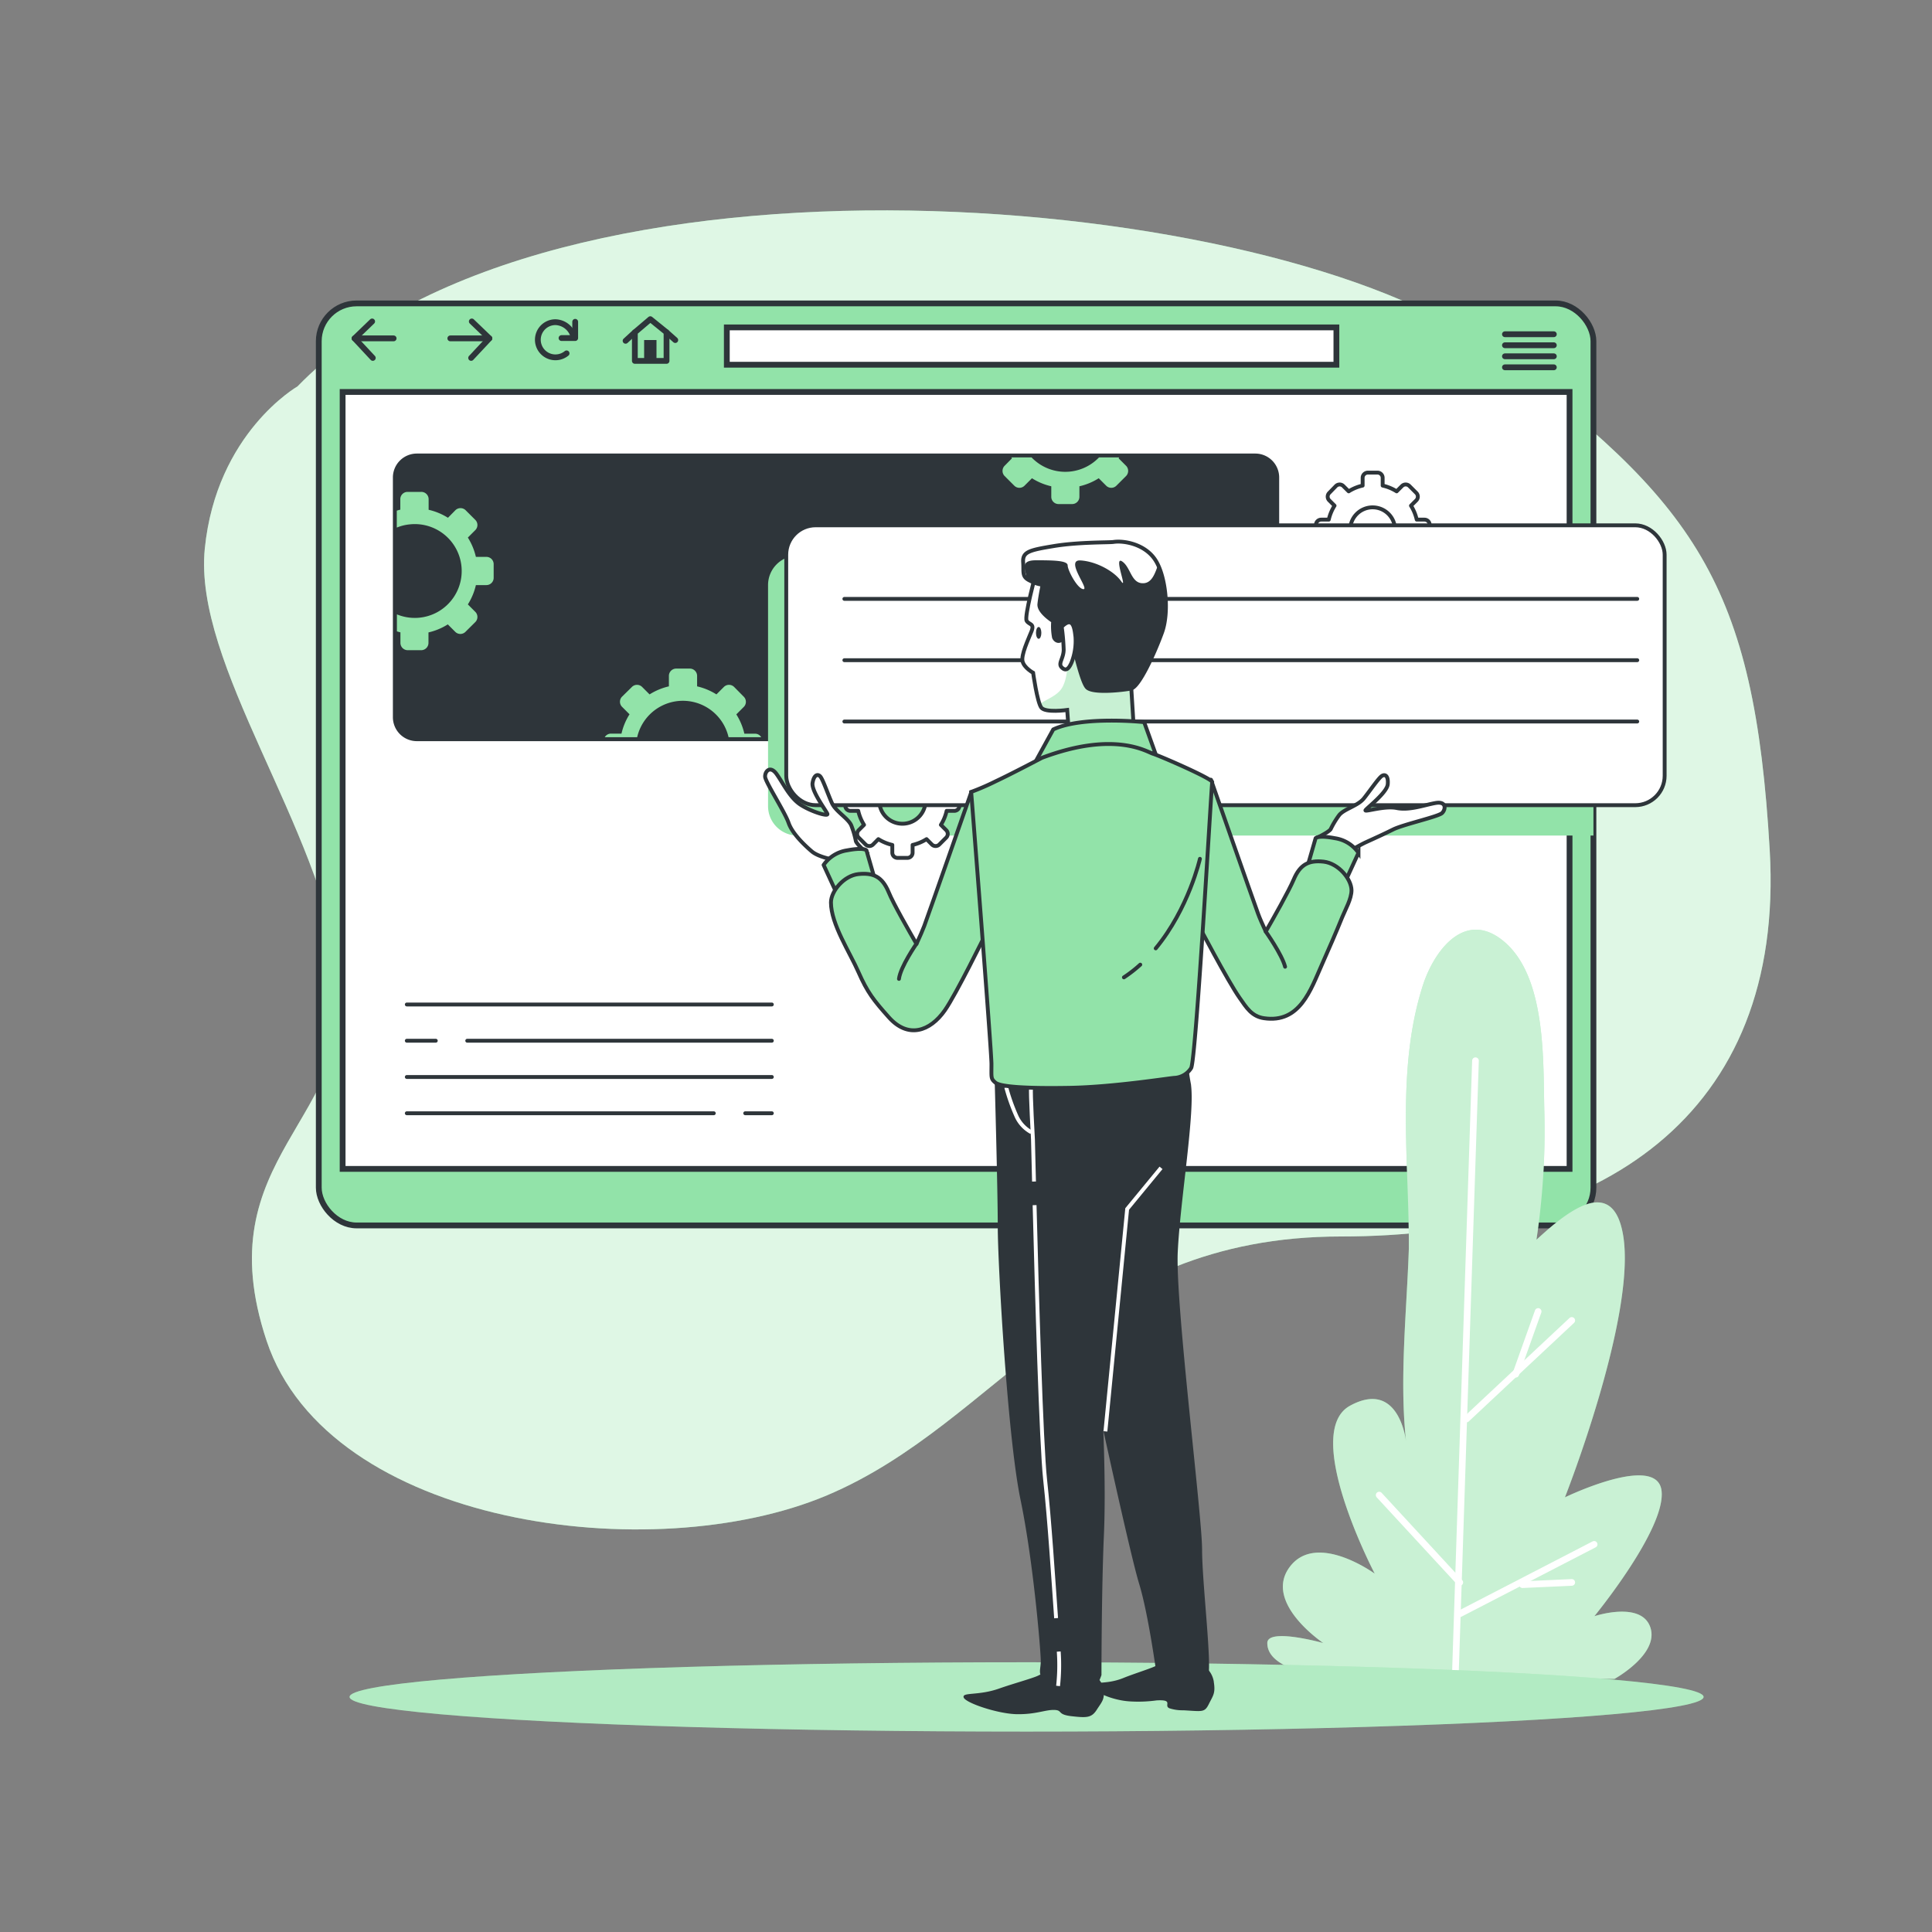 <svg xmlns="http://www.w3.org/2000/svg" xmlns:xlink="http://www.w3.org/1999/xlink" viewBox="0 0 500 500"><rect x="0" y="0" width="500" height="500" fill="#808080" stroke="none"/><defs><clipPath id="freepik--clip-path--inject-1--inject-69"><path d="M268,148.66s-2.94,10.92-2.31,12,2.1.63,1.26,2.73-2.73,6.1-2.31,7.78,2.73,2.94,2.73,2.94,1.05,7.56,2.1,9,6.72.63,6.72.63l.42,5.67,16.81-1-.63-10.08-.84-31.09Z" style="fill:#fff;stroke:#2e353a;stroke-miterlimit:10"></path></clipPath></defs><!--Setup--><g id="freepik--background-simple--inject-1--inject-69"><path d="M77,100s-21,12-24,42,30,72,35,110-35,47-19,95,100,59,145,40,66-67,133-67,115-31,111-100-19-90-73-130S143,32,77,100Z" style="fill:#92E3A9"></path><path d="M77,100s-21,12-24,42,30,72,35,110-35,47-19,95,100,59,145,40,66-67,133-67,115-31,111-100-19-90-73-130S143,32,77,100Z" style="fill:#fff;opacity:0.7"></path></g><g id="freepik--Window--inject-1--inject-69"><rect x="82.5" y="78.52" width="329.88" height="238.62" rx="9.78" style="fill:#92E3A9;stroke:#2e353a;stroke-miterlimit:10;stroke-width:1.501px"></rect><rect x="88.67" y="101.44" width="317.53" height="201.07" style="fill:#fff;stroke:#2e353a;stroke-miterlimit:10;stroke-width:1.501px"></rect><line x1="105.28" y1="259.96" x2="199.75" y2="259.96" style="fill:none;stroke:#2e353a;stroke-linecap:round;stroke-linejoin:round"></line><line x1="120.92" y1="269.34" x2="199.75" y2="269.34" style="fill:none;stroke:#2e353a;stroke-linecap:round;stroke-linejoin:round"></line><line x1="105.28" y1="269.34" x2="112.78" y2="269.34" style="fill:none;stroke:#2e353a;stroke-linecap:round;stroke-linejoin:round"></line><line x1="105.28" y1="278.72" x2="199.75" y2="278.72" style="fill:none;stroke:#2e353a;stroke-linecap:round;stroke-linejoin:round"></line><line x1="192.86" y1="288.11" x2="199.75" y2="288.11" style="fill:none;stroke:#2e353a;stroke-linecap:round;stroke-linejoin:round"></line><line x1="105.28" y1="288.11" x2="184.73" y2="288.11" style="fill:none;stroke:#2e353a;stroke-linecap:round;stroke-linejoin:round"></line><rect x="102.22" y="117.88" width="228.33" height="73.43" rx="5.69" style="fill:#2e353a"></rect><path d="M324.87,118.38a5.18,5.18,0,0,1,5.18,5.19v62.05a5.18,5.18,0,0,1-5.18,5.19h-217a5.19,5.19,0,0,1-5.19-5.19V123.57a5.19,5.19,0,0,1,5.19-5.19h217m0-1h-217a6.2,6.2,0,0,0-6.19,6.19v62.05a6.2,6.2,0,0,0,6.19,6.19h217a6.19,6.19,0,0,0,6.18-6.19V123.57a6.19,6.19,0,0,0-6.18-6.19Z" style="fill:#2e353a"></path><path d="M284.42,118.38a12.08,12.08,0,0,1-17.45,0h-5.22l.14.24L260,120.54a1.89,1.89,0,0,0,0,2.66l2.49,2.49a1.87,1.87,0,0,0,2.66,0l1.92-1.92a16,16,0,0,0,5,2.08v2.72a1.88,1.88,0,0,0,1.88,1.88h3.52a1.88,1.88,0,0,0,1.88-1.88v-2.72a16,16,0,0,0,5-2.08l1.92,1.92a1.87,1.87,0,0,0,2.66,0l2.49-2.49a1.89,1.89,0,0,0,0-2.66l-1.92-1.92.14-.24Z" style="fill:#92E3A9"></path><path d="M195.36,189.88h-2.72a16,16,0,0,0-2.08-5l1.92-1.92a1.87,1.87,0,0,0,0-2.66L190,177.79a1.88,1.88,0,0,0-2.67,0l-1.92,1.92a16.06,16.06,0,0,0-5-2.08v-2.72a1.89,1.89,0,0,0-1.89-1.88H175a1.89,1.89,0,0,0-1.89,1.88v2.72a16.06,16.06,0,0,0-5,2.08l-1.92-1.92a1.87,1.87,0,0,0-2.66,0L161,180.28a1.87,1.87,0,0,0,0,2.66l1.92,1.92a16,16,0,0,0-2.08,5h-2.72a1.85,1.85,0,0,0-1.61.93h8.39a12.13,12.13,0,0,1,23.65,0H197A1.85,1.85,0,0,0,195.36,189.88Z" style="fill:#92E3A9"></path><path d="M105.51,168.27H109a1.89,1.89,0,0,0,1.89-1.89v-2.71a16.06,16.06,0,0,0,5-2.08l1.92,1.92a1.87,1.87,0,0,0,2.66,0L123,161a1.87,1.87,0,0,0,0-2.66l-1.92-1.92a16,16,0,0,0,2.08-5h2.72a1.88,1.88,0,0,0,1.88-1.88V146a1.88,1.88,0,0,0-1.88-1.88h-2.72a16.21,16.21,0,0,0-2.08-5L123,137.2a1.87,1.87,0,0,0,0-2.66l-2.49-2.49a1.89,1.89,0,0,0-2.66,0L115.93,134a16.28,16.28,0,0,0-5-2.07v-2.72A1.89,1.89,0,0,0,109,127.3h-3.52a1.88,1.88,0,0,0-1.88,1.88v2.72c-.31.07-.61.16-.91.25v4.39a11.64,11.64,0,0,1,3.32-.83A12.14,12.14,0,1,1,102.72,159v4.4c.3.09.6.18.91.25v2.71A1.89,1.89,0,0,0,105.51,168.27Z" style="fill:#92E3A9"></path><rect x="188.1" y="84.73" width="157.76" height="9.66" style="fill:#fff;stroke:#2e353a;stroke-miterlimit:10;stroke-width:1.501px"></rect><polyline points="96.31 83.19 91.76 87.57 96.48 92.63" style="fill:none;stroke:#2e353a;stroke-linecap:round;stroke-linejoin:round;stroke-width:1.501px"></polyline><line x1="91.76" y1="87.57" x2="101.87" y2="87.57" style="fill:none;stroke:#2e353a;stroke-linecap:round;stroke-linejoin:round;stroke-width:1.501px"></line><polyline points="122.1 83.19 126.66 87.57 121.93 92.63" style="fill:none;stroke:#2e353a;stroke-linecap:round;stroke-linejoin:round;stroke-width:1.501px"></polyline><line x1="126.65" y1="87.57" x2="116.54" y2="87.57" style="fill:none;stroke:#2e353a;stroke-linecap:round;stroke-linejoin:round;stroke-width:1.501px"></line><path d="M148.39,87a5,5,0,0,0-4.64-3.62,4.55,4.55,0,1,0,2.88,8.07" style="fill:none;stroke:#2e353a;stroke-linecap:round;stroke-linejoin:round;stroke-width:1.501px"></path><polyline points="145.32 87.49 148.86 87.49 148.86 83.28" style="fill:none;stroke:#2e353a;stroke-linecap:round;stroke-linejoin:round;stroke-width:1.501px"></polyline><polygon points="172.5 86 168.3 82.6 164.3 86 164.3 93.4 172.5 93.4 172.5 86" style="fill:none;stroke:#2e353a;stroke-linecap:round;stroke-linejoin:round;stroke-width:1.501px"></polygon><rect x="166.7" y="88" width="3.2" height="5.13" style="fill:#2e353a"></rect><line x1="164.3" y1="86" x2="161.9" y2="88.2" style="fill:none;stroke:#2e353a;stroke-linecap:round;stroke-linejoin:round;stroke-width:1.501px"></line><line x1="172.5" y1="86" x2="174.76" y2="88.01" style="fill:none;stroke:#2e353a;stroke-linecap:round;stroke-linejoin:round;stroke-width:1.501px"></line><line x1="389.48" y1="86.5" x2="402.13" y2="86.5" style="fill:none;stroke:#2e353a;stroke-linecap:round;stroke-linejoin:round;stroke-width:1.501px"></line><line x1="389.48" y1="89.35" x2="402.13" y2="89.35" style="fill:none;stroke:#2e353a;stroke-linecap:round;stroke-linejoin:round;stroke-width:1.501px"></line><line x1="389.48" y1="92.21" x2="402.13" y2="92.21" style="fill:none;stroke:#2e353a;stroke-linecap:round;stroke-linejoin:round;stroke-width:1.501px"></line><line x1="389.48" y1="95.06" x2="402.13" y2="95.06" style="fill:none;stroke:#2e353a;stroke-linecap:round;stroke-linejoin:round;stroke-width:1.501px"></line><path d="M412.38,143.81h-206a7.61,7.61,0,0,0-7.61,7.61v57.21a7.61,7.61,0,0,0,7.61,7.61h206Z" style="fill:#92E3A9;mix-blend-mode:multiply"></path></g><g id="freepik--Plants--inject-1--inject-69"><path d="M399.68,287.84c-.35-13,.66-35.29-10.78-44.45-10-8-17.86,2.87-20.68,11.67-6.84,21.37-3.62,44.95-3.61,67,0,.33,0,.67,0,1-.54,16.22-2.49,33.79-.72,50,0,0-1.74-16.22-14.49-9.27s6.38,43.47,6.38,43.47-15.07-11-22-1.74,8.69,19.7,8.69,19.7-14.49-4.05-14.49,0,4.64,7.54,18,9.27h71.86s11.59-6.37,9.27-13.32-14.49-2.9-14.49-2.9,18.55-22.6,17.39-32.46S405,387.51,405,387.51s18.54-46.94,15.07-67.8c-2.74-16.43-15.5-5.19-22.44,1.13A189.76,189.76,0,0,0,399.68,287.84Z" style="fill:#92E3A9"></path><path d="M399.68,287.84c-.35-13,.66-35.29-10.78-44.45-10-8-17.86,2.87-20.68,11.67-6.84,21.37-3.62,44.95-3.61,67,0,.33,0,.67,0,1-.54,16.22-2.49,33.79-.72,50,0,0-1.74-16.22-14.49-9.27s6.38,43.47,6.38,43.47-15.07-11-22-1.74,8.69,19.7,8.69,19.7-14.49-4.05-14.49,0,4.64,7.54,18,9.27h71.86s11.59-6.37,9.27-13.32-14.49-2.9-14.49-2.9,18.55-22.6,17.39-32.46S405,387.51,405,387.51s18.54-46.94,15.07-67.8c-2.74-16.43-15.5-5.19-22.44,1.13A189.76,189.76,0,0,0,399.68,287.84Z" style="fill:#fff;opacity:0.5"></path><line x1="376.63" y1="433.87" x2="381.85" y2="274.51" style="fill:none;stroke:#fff;stroke-linecap:round;stroke-linejoin:round;stroke-width:1.727px"></line><line x1="379.53" y1="367.23" x2="406.77" y2="341.73" style="fill:none;stroke:#fff;stroke-linecap:round;stroke-linejoin:round;stroke-width:1.727px"></line><line x1="392.28" y1="355.64" x2="398.07" y2="339.41" style="fill:none;stroke:#fff;stroke-linecap:round;stroke-linejoin:round;stroke-width:1.727px"></line><line x1="356.93" y1="386.93" x2="377.79" y2="409.53" style="fill:none;stroke:#fff;stroke-linecap:round;stroke-linejoin:round;stroke-width:1.727px"></line><line x1="412.56" y1="399.68" x2="377.79" y2="417.65" style="fill:none;stroke:#fff;stroke-linecap:round;stroke-linejoin:round;stroke-width:1.727px"></line><line x1="394.02" y1="410.11" x2="406.77" y2="409.53" style="fill:none;stroke:#fff;stroke-linecap:round;stroke-linejoin:round;stroke-width:1.727px"></line></g><g id="freepik--Character--inject-1--inject-69"><ellipse cx="265.68" cy="439.16" rx="175.21" ry="8.97" style="fill:#92E3A9"></ellipse><ellipse cx="265.68" cy="439.16" rx="175.21" ry="8.97" style="fill:#fff;opacity:0.3"></ellipse><path d="M271.12,433a5.15,5.15,0,0,0-2.37.61c-1.25.66-6.65,2.14-10.13,3.37-5.43,1.93-9.67.89-9.23,2.31s8.91,4.27,13.81,4.34,7.26-1.15,9.6-1.1.62,1.18,4.52,1.62,5.17.45,6.53-1.68,2.13-2.68,1.7-5.38V437a5,5,0,0,0-5-4.08Z" style="fill:#2e353a"></path><path d="M301.47,430.4a3.59,3.59,0,0,0-2.05.58c-1.07.67-5.72,2.08-8.71,3.29-4.67,1.9-8.39.63-8,2.17s5.43,3.64,9.7,3.88a34.79,34.79,0,0,0,6.92-.26c4.62-.26,1.68,1.38,3.34,2.05a11,11,0,0,0,3.59.51c4.87.26,5.46.65,6.58-1.6s1.76-2.81,1.29-5.73v-.09c-.43-2.59-2.36-4.5-4.48-4.56Z" style="fill:#2e353a"></path><path d="M257.88,278.1s.84,29.4.84,39.27,2.52,54.48,5.88,70.65,5.25,39.27,5.25,41.79-.84,3.15.84,4.83,8,4.83,10.3,3.78,3.57-5,3.57-5,0-21.84.63-36.12-.42-33-.42-33,8.19,37.81,10.5,45.37,4.2,21.27,4.62,24,2.26,2.82,4.61,2.82c2.82,0,6.31-.36,7.57-2.46s-1.47-24.15-1.47-33-6.93-63.51-6.3-77,4.62-36.75,3.36-43.68A77.5,77.5,0,0,1,306.4,268S263.13,263,257.88,278.1Z" style="fill:#2e353a;stroke:#2e353a;stroke-miterlimit:10"></path><path d="M260.41,281.4a50.14,50.14,0,0,0,2.72,7.62,8.86,8.86,0,0,0,3.78,4" style="fill:none;stroke:#fff;stroke-miterlimit:10"></path><path d="M274,427.42a49.6,49.6,0,0,1-.17,8.9" style="fill:none;stroke:#fff;stroke-miterlimit:10"></path><path d="M267.75,311.89c.59,22.86,1.71,61.75,2.73,71.09,1.14,10.35,2.15,26.19,2.84,35.8" style="fill:none;stroke:#fff;stroke-miterlimit:10"></path><path d="M266.84,281.72c-.21.63.49,13.18.49,13.18s.1,4.24.27,10.88" style="fill:none;stroke:#fff;stroke-miterlimit:10"></path><path d="M208.74,198.86s-.21-5,.84-3.78,1.26,3.57,1.68,5.88c0,0,.63-4.41,1.26-3.15a8.94,8.94,0,0,1,.63,5,13.57,13.57,0,0,0,1.47,6.93C215.46,211,210.21,207.47,208.74,198.86Z" style="fill:#fff;stroke:#2e353a;stroke-miterlimit:10"></path><path d="M366.8,205.44s3-4.06,1.42-3.6-3,2.26-4.68,3.94c0,0,1.94-4,.71-3.32a9,9,0,0,0-3.34,3.83,13.49,13.49,0,0,1-5.09,4.92C354.42,211.79,360.77,211.76,366.8,205.44Z" style="fill:#fff;stroke:#2e353a;stroke-linecap:round;stroke-linejoin:round"></path><path d="M370,138.37v-2.53a1.35,1.35,0,0,0-1.35-1.36h-2a11.72,11.72,0,0,0-1.49-3.61l1.38-1.38a1.36,1.36,0,0,0,0-1.92l-1.79-1.79a1.36,1.36,0,0,0-1.92,0l-1.38,1.38a11.54,11.54,0,0,0-3.62-1.49v-2a1.35,1.35,0,0,0-1.35-1.36H354a1.36,1.36,0,0,0-1.35,1.36v2a11.38,11.38,0,0,0-3.61,1.49l-1.39-1.38a1.35,1.35,0,0,0-1.91,0L344,127.57a1.36,1.36,0,0,0,0,1.92l1.38,1.38a11.74,11.74,0,0,0-1.5,3.61h-1.95a1.36,1.36,0,0,0-1.36,1.36v2.53a1.36,1.36,0,0,0,1.36,1.36h1.95a11.74,11.74,0,0,0,1.5,3.61L344,144.72a1.36,1.36,0,0,0,0,1.92l1.79,1.79a1.35,1.35,0,0,0,1.91,0l1.39-1.38a11.64,11.64,0,0,0,3.61,1.5v1.95a1.36,1.36,0,0,0,1.35,1.36h2.54a1.35,1.35,0,0,0,1.35-1.36v-1.95a11.8,11.8,0,0,0,3.62-1.5l1.38,1.38a1.36,1.36,0,0,0,1.92,0l1.79-1.79a1.36,1.36,0,0,0,0-1.92l-1.38-1.38a11.72,11.72,0,0,0,1.49-3.61h2A1.35,1.35,0,0,0,370,138.37Zm-14.16,4.5A5.8,5.8,0,1,1,361,137.7,5.79,5.79,0,0,1,355.86,142.87Z" style="fill:#fff;stroke:#2e353a;stroke-linecap:round;stroke-linejoin:round"></path><path d="M248.31,208.46v-2.54a1.35,1.35,0,0,0-1.36-1.35h-2A11.38,11.38,0,0,0,243.5,201l1.38-1.39a1.35,1.35,0,0,0,0-1.91l-1.79-1.8a1.36,1.36,0,0,0-1.92,0l-1.38,1.39a11.74,11.74,0,0,0-3.61-1.5v-2a1.36,1.36,0,0,0-1.36-1.35h-2.53a1.36,1.36,0,0,0-1.36,1.35v2a11.74,11.74,0,0,0-3.61,1.5l-1.38-1.39a1.36,1.36,0,0,0-1.92,0l-1.79,1.8a1.35,1.35,0,0,0,0,1.91l1.38,1.39a11.64,11.64,0,0,0-1.5,3.61h-2a1.35,1.35,0,0,0-1.36,1.35v2.54a1.35,1.35,0,0,0,1.36,1.35h2a11.8,11.8,0,0,0,1.5,3.62l-1.38,1.38a1.36,1.36,0,0,0,0,1.92l1.79,1.79a1.36,1.36,0,0,0,1.92,0l1.38-1.39a11.74,11.74,0,0,0,3.61,1.5v2a1.35,1.35,0,0,0,1.36,1.35h2.53a1.35,1.35,0,0,0,1.36-1.35v-2a11.74,11.74,0,0,0,3.61-1.5l1.38,1.39a1.36,1.36,0,0,0,1.92,0l1.79-1.79a1.36,1.36,0,0,0,0-1.92l-1.38-1.38a11.54,11.54,0,0,0,1.49-3.62h2A1.35,1.35,0,0,0,248.31,208.46Zm-14.14,4.69a6,6,0,1,1,5.34-5.35A6,6,0,0,1,234.17,213.15Z" style="fill:#fff;stroke:#2e353a;stroke-linecap:round;stroke-linejoin:round"></path><rect x="203.48" y="135.95" width="227.33" height="72.43" rx="7.61" style="fill:#fff;stroke:#2e353a;stroke-linecap:round;stroke-linejoin:round"></rect><line x1="423.72" y1="154.99" x2="218.52" y2="154.99" style="fill:none;stroke:#2e353a;stroke-linecap:round;stroke-linejoin:round"></line><line x1="423.72" y1="170.86" x2="218.52" y2="170.86" style="fill:none;stroke:#2e353a;stroke-linecap:round;stroke-linejoin:round"></line><line x1="423.72" y1="186.73" x2="218.52" y2="186.73" style="fill:none;stroke:#2e353a;stroke-linecap:round;stroke-linejoin:round"></line><path d="M224.27,220.69s-2.47-2.11-2.77-3a23,23,0,0,0-1.21-4.12c-.86-1.87-4-3.54-5-5.76s-2.33-6.11-3-6.86-1.66-.41-2,1.69,3.59,7.25,3.84,8-4.11-.55-6.91-2.35-4.52-5.55-6.21-7.93-3.07-.71-3,.66,5.1,9.1,6.07,11.92,4.2,5.85,6,7.39,5.75,2.16,5.75,2.16l2.65,2.64Z" style="fill:#fff;stroke:#2e353a;stroke-miterlimit:10"></path><path d="M216.72,231.62l-3.57-7.77a9,9,0,0,1,6.09-3.78c4.41-.84,5,0,5,0l2.31,8S219,228.68,216.72,231.62Z" style="fill:#92E3A9;stroke:#2e353a;stroke-linecap:round;stroke-linejoin:round"></path><path d="M251.37,205s-10.71,30.66-12.18,34.65c-.38,1-1.11,2.7-2,4.64-1.87-3.25-6-10.42-7.23-13.46-1.68-4-4-5-7.77-4.62s-7.14,4.41-7.14,7.35c0,5.57,4.93,13,7.11,18,2.34,5.3,3.91,7.28,7.86,11.71,5,5.61,10.67,3.67,14.5-1.79,2.94-4.2,10.43-19.49,10.43-19.49S253.05,209.78,251.37,205Z" style="fill:#92E3A9;stroke:#2e353a;stroke-linecap:round;stroke-linejoin:round"></path><path d="M237.18,244.24s-4.14,5.95-4.53,9.1" style="fill:none;stroke:#2e353a;stroke-linecap:round;stroke-linejoin:round"></path><path d="M340.92,216.77s2.93-1.4,3.45-2.17a22.53,22.53,0,0,1,2.23-3.68c1.31-1.58,4.82-2.37,6.35-4.27s3.82-5.3,4.68-5.84,1.71,0,1.52,2.15-5.33,6.08-5.75,6.7,4.85-1.21,8.1-.54,7.12-.79,10-1.3,2.69,1.64,1.71,2.59-10,2.93-12.68,4.26-5,2.37-7.21,3.38a44.81,44.81,0,0,0-4.61,2.62l-3.24,1.87Z" style="fill:#fff;stroke:#2e353a;stroke-linecap:round;stroke-linejoin:round"></path><path d="M348,228.48l3.57-7.77a9,9,0,0,0-6.09-3.78c-4.41-.84-5,0-5,0l-2.31,8S345.73,225.54,348,228.48Z" style="fill:#92E3A9;stroke:#2e353a;stroke-miterlimit:10"></path><path d="M342.58,223c-3.78-.42-6.09.63-7.77,4.62-1.28,3-5.35,10.21-7.23,13.46-.9-1.94-1.63-3.6-2-4.64-1.47-4-12.18-34.65-12.18-34.65-1.68,4.83-3.57,37-3.57,37s8,15.28,11,19.49c1.73,2.47,3.1,4.76,6.27,5.23,9.32,1.39,12.11-7.38,15-13.86,1.81-4.09,3.61-8.19,5.29-12.34.82-2,2.38-4.69,2.38-6.92C349.72,227.43,346.36,223.44,342.58,223Z" style="fill:#92E3A9;stroke:#2e353a;stroke-linecap:round;stroke-linejoin:round"></path><path d="M327.58,241.1s4.2,5.94,5,9.09" style="fill:none;stroke:#2e353a;stroke-linecap:round;stroke-linejoin:round"></path><path d="M268,148.66s-2.94,10.92-2.31,12,2.1.63,1.26,2.73-2.73,6.1-2.31,7.78,2.73,2.94,2.73,2.94,1.05,7.56,2.1,9,6.72.63,6.72.63l.42,5.67,16.81-1-.63-10.08-.84-31.09Z" style="fill:#fff"></path><g style="clip-path:url(#freepik--clip-path--inject-1--inject-69)"><path d="M276.15,183.74l.42,5.67,16.81-1-.63-10.08-.36-13.08c-2.19,0-4.19.09-4.81.09-1.53,0-4.87-.26-5.64,0s-1.79.51-1.79.51l-3.84,4.1s.25,5.38-1.54,8.2c-1.5,2.36-5.44,3.29-5.66,4.36a4.93,4.93,0,0,0,.32.65c.2.15.42.31.66.47C271.91,184.36,276.15,183.74,276.15,183.74Z" style="fill:#92E3A9;opacity:0.5;mix-blend-mode:multiply"></path></g><path d="M268,148.66s-2.94,10.92-2.31,12,2.1.63,1.26,2.73-2.73,6.1-2.31,7.78,2.73,2.94,2.73,2.94,1.05,7.56,2.1,9,6.72.63,6.72.63l.42,5.67,16.81-1-.63-10.08-.84-31.09Z" style="fill:none;stroke:#2e353a;stroke-miterlimit:10"></path><path d="M269.5,163.79c0,.85-.31,1.53-.69,1.53s-.7-.68-.7-1.53.31-1.53.7-1.53S269.5,162.94,269.5,163.79Z" style="fill:#2e353a"></path><path d="M288.13,140.26c-1,.16-9,0-15.34,1.05s-8.19,1.47-8,4.2-.42,3.78,1.89,4.83a9.44,9.44,0,0,0,3.15,1s-.63,2.94-.84,5,3.57,4.41,3.57,4.41a15.63,15.63,0,0,0,.21,4.21c.42,1,1.47,1.26,2.1.42s1.05-4.84,1.68-3.16,3.15,14.29,4.84,15.76,9.24.63,11.34.21,6.09-9.24,8-14.5,1-14.49-1.68-18.69S290.86,139.84,288.13,140.26Z" style="fill:#fff;stroke:#2e353a;stroke-miterlimit:10"></path><path d="M299.69,146.27c-.75,2-1.52,4.5-3.65,4.66-3.33.26-3.33-4.1-5.64-5.64s1.54,7.69-.25,5.13-6.41-5.13-10.51-5.38,2.3,7.43.77,7.43-4.1-4.87-4.1-6.15S272.46,145,268.1,145s-2.56,2.56-2.56,4.1a1.18,1.18,0,0,0,.18.62,4.78,4.78,0,0,0,1,.58,9.44,9.44,0,0,0,3.15,1s-.63,2.94-.84,5,3.57,4.41,3.57,4.41a15.63,15.63,0,0,0,.21,4.21c.42,1,1.47,1.26,2.1.42s1.05-4.84,1.68-3.16,3.15,14.29,4.84,15.76,9.24.63,11.34.21,6.09-9.24,8-14.5C302.46,159,301.89,150.83,299.69,146.27Z" style="fill:#2e353a"></path><path d="M272.58,188.78l-4.62,8.4s11.55-3.36,17.86-3.36a86.36,86.36,0,0,1,13.23,1.26l-2.94-8.19S280.14,185.21,272.58,188.78Z" style="fill:#92E3A9;stroke:#2e353a;stroke-miterlimit:10"></path><path d="M269.64,196.13s-7.56,4-12,6.09a64.91,64.91,0,0,1-6.3,2.73s5.25,66.85,5.25,70.42-.21,3.78,1.05,4.83,7.78,1.53,19.33,1.32,26-2.58,27.09-2.58a5.42,5.42,0,0,0,4.2-2.52c1.26-1.89,5.25-73.15,5.46-74s-13.86-6.93-15.33-7.35S288.55,189,269.64,196.13Z" style="fill:#92E3A9;stroke:#2e353a;stroke-miterlimit:10"></path><path d="M295.1,249.65a34.16,34.16,0,0,1-4.23,3.29" style="fill:none;stroke:#2e353a;stroke-linecap:round;stroke-linejoin:round"></path><path d="M310.54,222.26s-2.92,12.89-11.44,23.18" style="fill:none;stroke:#2e353a;stroke-linecap:round;stroke-linejoin:round"></path><path d="M274.77,162.21a53.81,53.81,0,0,1,.51,5.9c0,2.3-1.54,3.58-.51,4.61s1.79.51,2.56-1.28a15.25,15.25,0,0,0,1-6.67C278.1,163,277.84,159.13,274.77,162.21Z" style="fill:#fff;stroke:#2e353a;stroke-miterlimit:10"></path><polyline points="286.08 370.44 291.71 312.88 300.47 302.24" style="fill:none;stroke:#fff;stroke-miterlimit:10"></polyline></g></svg>
